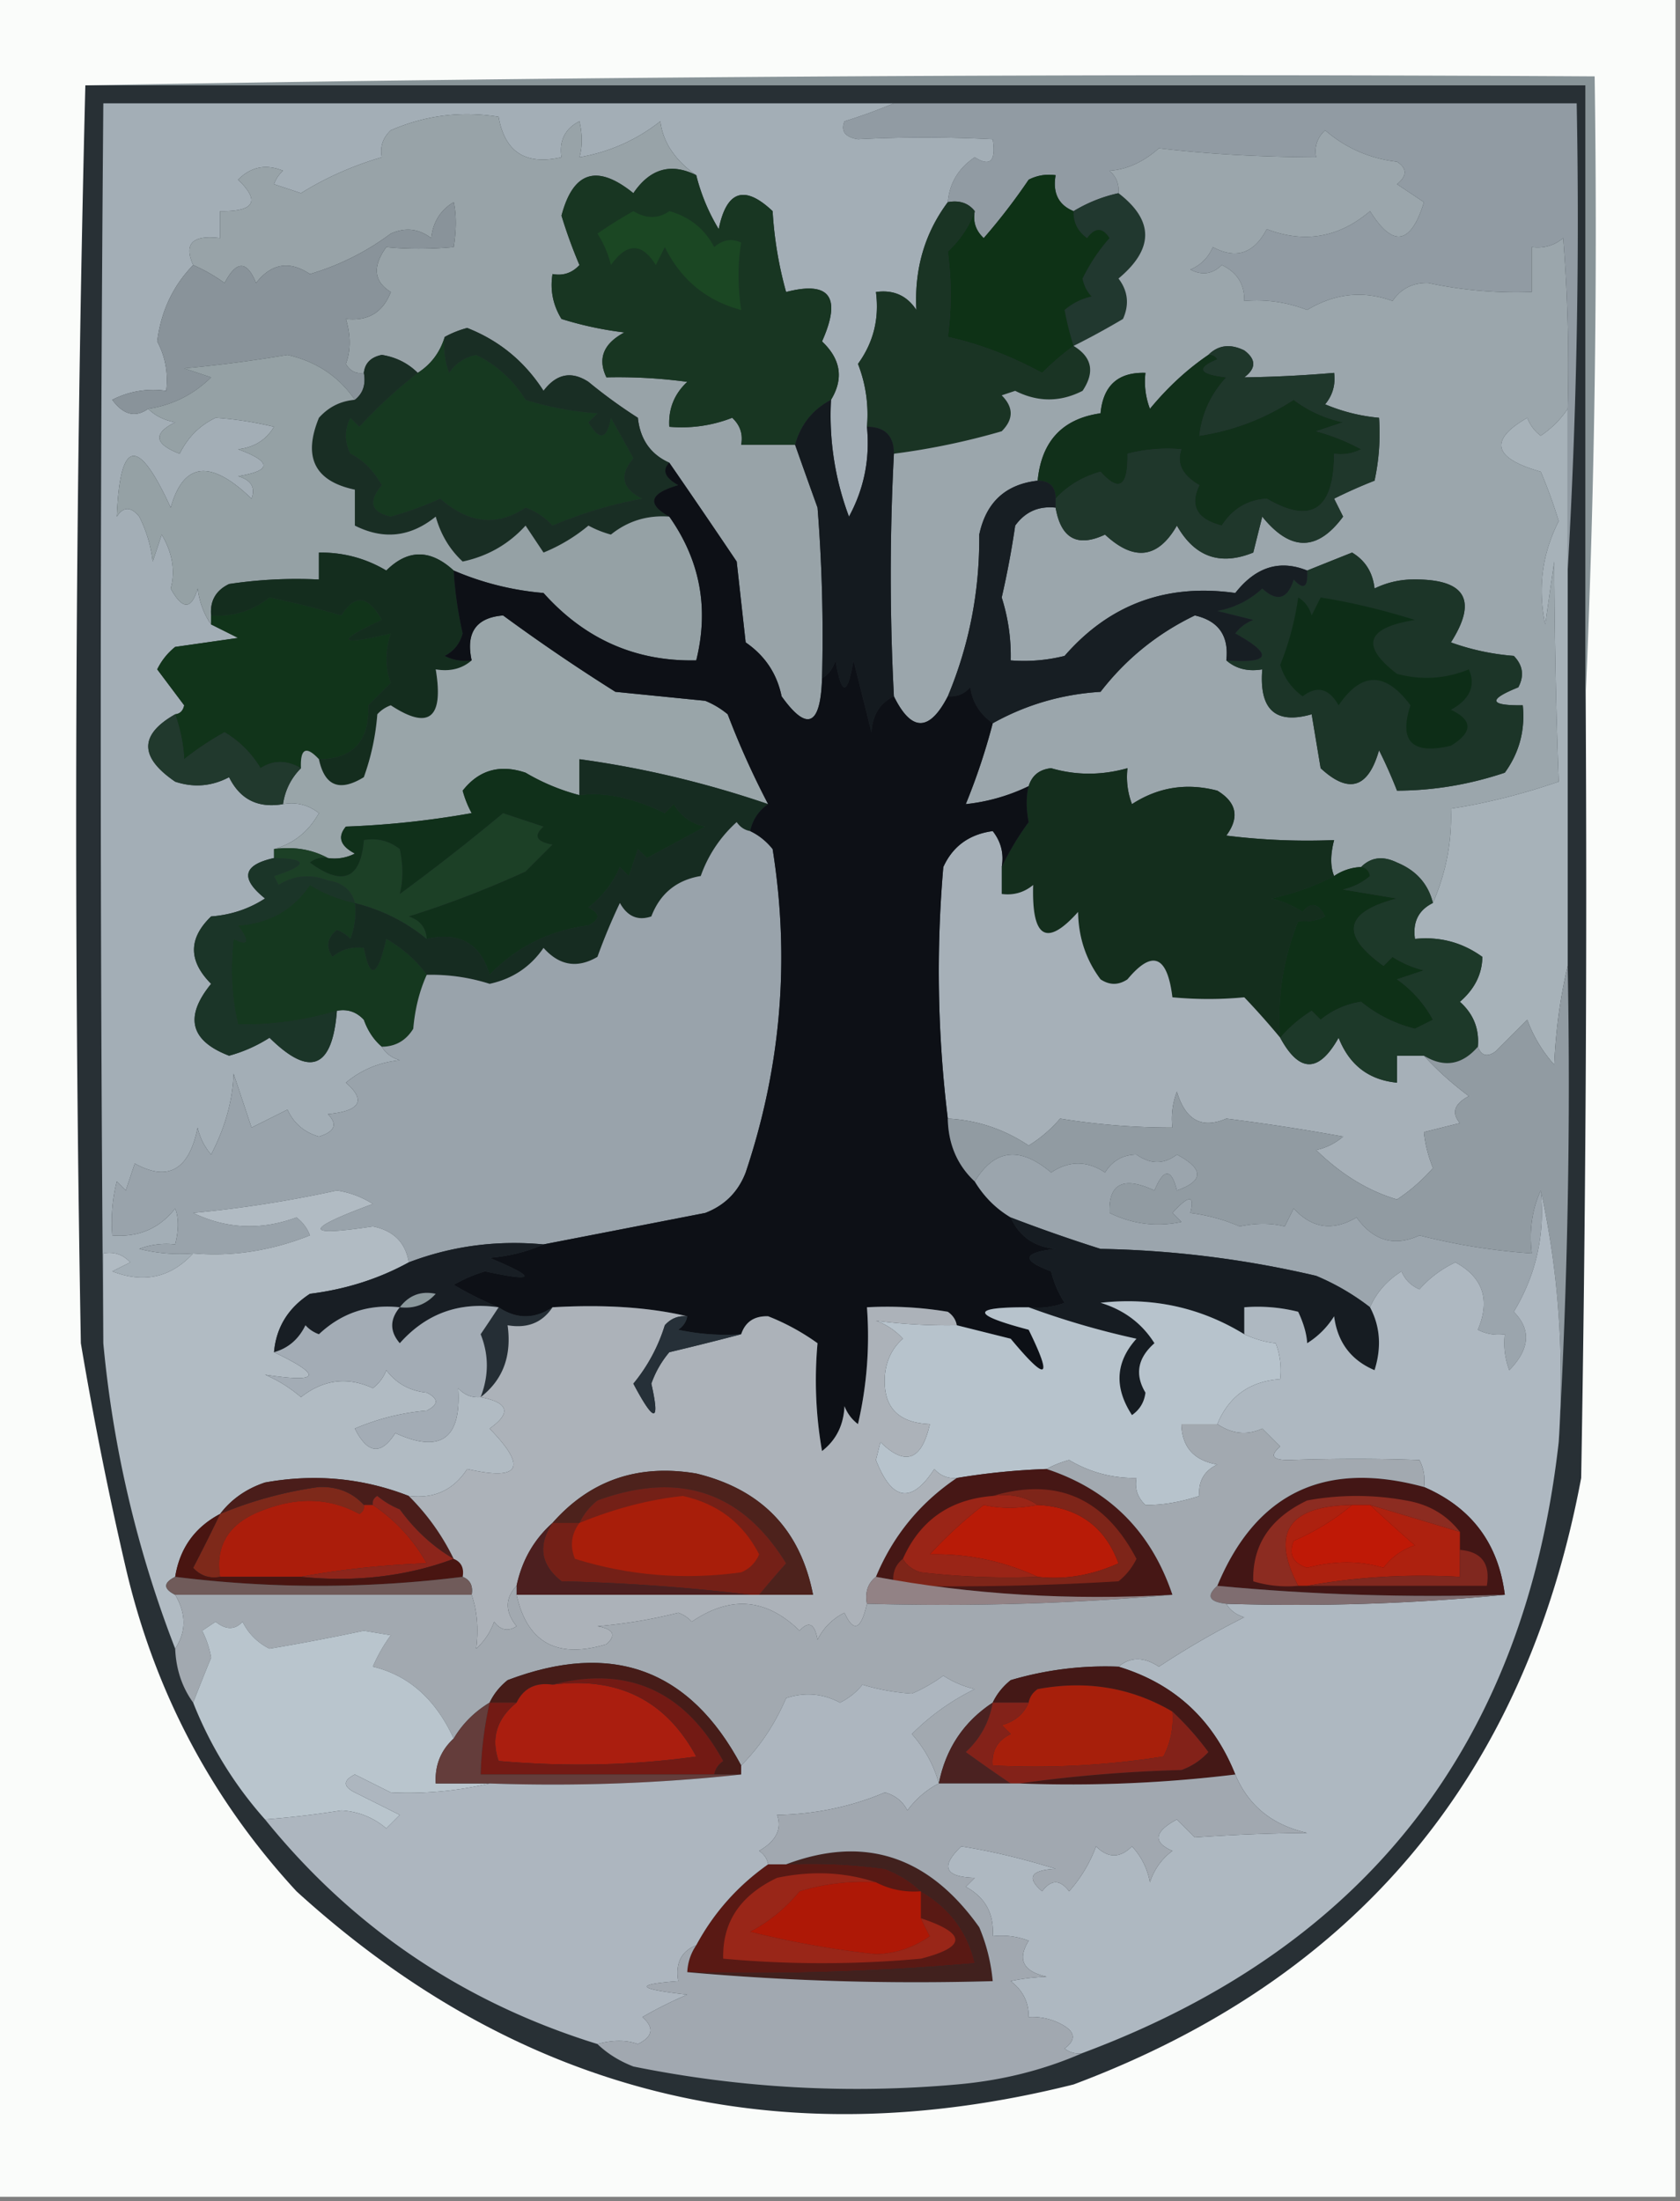 <svg xmlns="http://www.w3.org/2000/svg" width="187" height="245" style="shape-rendering:geometricPrecision;text-rendering:geometricPrecision;image-rendering:optimizeQuality;fill-rule:evenodd;clip-rule:evenodd"><rect width="100%" height="100%" fill="#808080" stroke="none"/><path style="opacity:1" fill="#fafcfa" d="M-.5-.5h187v245H-.5V-.5z"/><path style="opacity:1" fill="#283035" d="M9.5 9.5h167v68c.167 29.002 0 58.002-.5 87-6.23 33.217-25.064 55.717-56.5 67.5-32.876 8.23-61.709 1.063-86.5-21.5-9.465-10.259-15.798-22.259-19-36a414.497 414.497 0 0 1-5-25 3270.98 3270.98 0 0 1 .5-140z"/><path style="opacity:1" fill="#919ba3" d="M99.5 11.5h76a676.415 676.415 0 0 1-1 52v-18c.166-6.342 0-12.675-.5-19-1.011.837-2.178 1.17-3.5 1v5a46.572 46.572 0 0 1-11.5-1c-1.711-.06-3.044.606-4 2-3.244-1.192-6.41-.858-9.5 1a15.42 15.42 0 0 0-7-1c.039-1.859-.794-3.192-2.5-4-1.049 1.017-2.216 1.184-3.5.5 1.167-.5 2-1.333 2.5-2.5 2.585 1.385 4.585.718 6-2 4.203 1.613 8.036.947 11.5-2 2.545 4.08 4.545 3.747 6-1l-3-2c1.141-.925 1.141-1.759 0-2.5-3.039-.353-5.705-1.52-8-3.5-.886.825-1.219 1.825-1 3-6.404-.033-12.237-.367-17.5-1-1.741 1.542-3.574 2.375-5.5 2.5.752.67 1.086 1.504 1 2.5a16.331 16.331 0 0 0-5 2c-1.676-.683-2.343-2.017-2-4a4.932 4.932 0 0 0-3 .5 67.843 67.843 0 0 1-5 6.5c-.886-.825-1.219-1.825-1-3-.709-.904-1.709-1.237-3-1 .179-2.106 1.179-3.772 3-5 1.714 1.108 2.381.442 2-2-5.101-.26-10.101-.26-15 0-1.432-.233-1.932-.9-1.5-2a61.295 61.295 0 0 0 5.5-2z"/><path style="opacity:1" fill="#a3aeb6" d="M99.5 11.5a61.295 61.295 0 0 1-5.5 2c-.432 1.1.068 1.767 1.5 2 4.899-.26 9.899-.26 15 0 .381 2.442-.286 3.108-2 2-1.821 1.228-2.821 2.894-3 5-2.572 3.448-3.739 7.448-3.5 12-1.049-1.607-2.549-2.273-4.5-2 .39 2.966-.277 5.632-2 8a15.42 15.42 0 0 1 1 7c.35 3.564-.317 6.898-2 10a32.012 32.012 0 0 1-2-13c1.428-2.354 1.095-4.52-1-6.5 2.199-4.93.866-6.763-4-5.5a42.707 42.707 0 0 1-1.5-9c-3.132-2.956-5.132-2.29-6 2a21.572 21.572 0 0 1-2.5-6c-2.377-1.673-3.71-3.673-4-6-2.641 2.081-5.641 3.415-9 4 .335-1.164.335-2.497 0-4-1.611.82-2.278 2.154-2 4-3.983.922-6.316-.578-7-4.5-4.136-.671-8.136-.171-12 1.5-.886.825-1.219 1.825-1 3-3.249.952-6.249 2.285-9 4l-3-1a3.646 3.646 0 0 1 1-1.5c-1.903-.774-3.57-.44-5 1 2.494 2.393 1.827 3.56-2 3.5v3c-3.067-.38-4.067.62-3 3-2.248 2.316-3.582 5.15-4 8.5.906 1.7 1.24 3.533 1 5.5a9.864 9.864 0 0 0-6 1c1.228 1.676 2.56 2.01 4 1 .762.768 1.762 1.268 3 1.5-2.491 1.25-2.325 2.416.5 3.5.9-1.827 2.233-3.16 4-4 2.102.137 4.268.47 6.5 1-.88 1.47-2.214 2.304-4 2.5 3.772 1.39 3.772 2.39 0 3 1.456.423 1.956 1.256 1.5 2.5-4.568-4.408-7.568-4.074-9 1-3.65-7.995-5.65-7.661-6 1 .741-1.14 1.575-1.14 2.5 0a14.73 14.73 0 0 1 1.5 5l1-3c1.202 2.053 1.536 4.053 1 6 1.309 2.391 2.309 2.391 3 0 .21 1.558.71 2.891 1.5 4l3 1.5-7 1a7.253 7.253 0 0 0-2 2.5l3 4c-.124.607-.457.94-1 1-4 2.27-4 4.77 0 7.5 2.067.687 4.067.52 6-.5 1.222 2.478 3.222 3.478 6 3 1.478-.262 2.811.071 4 1-1.154 2.065-2.82 3.398-5 4v1c-3.46.76-3.793 2.26-1 4.5-1.785 1.163-3.785 1.83-6 2-2.544 2.447-2.544 4.947 0 7.5-3.001 3.673-2.334 6.34 2 8a16.244 16.244 0 0 0 4.5-2c4.496 4.443 6.996 3.443 7.5-3 1.175-.219 2.175.114 3 1 .442 1.239 1.11 2.239 2 3 .417.722 1.084 1.222 2 1.5-2.28.233-4.28 1.066-6 2.5 2.283 1.986 1.616 3.153-2 3.5 1.104 1.131.77 1.965-1 2.5-1.634-.468-2.8-1.468-3.5-3l-4 2-2-6c-.09 2.951-.923 5.951-2.5 9a6.807 6.807 0 0 1-1.5-3c-.949 4.718-3.282 6.052-7 4l-1 3-1-1a18.437 18.437 0 0 0-.5 6c2.908.238 5.241-.762 7-3 .406 1.057.406 2.391 0 4a8.43 8.43 0 0 0-4 .5c1.973.495 3.973.662 6 .5-2.488 2.699-5.488 3.365-9 2l2-1c-.825-.886-1.825-1.219-3-1v10c-.383-45.83-.383-91.83 0-138h88z"/><path style="opacity:1" fill="#21382f" d="M124.5 21.5c3.957 3.037 3.957 6.204 0 9.5 1.054 1.388 1.22 2.888.5 4.5a87.122 87.122 0 0 1-5.5 3 31.98 31.98 0 0 1-1-4 6.807 6.807 0 0 1 3-1.5 3.944 3.944 0 0 1-1-2 19.975 19.975 0 0 1 3-4.5c-.774-1.211-1.607-1.211-2.5 0-1.039-.744-1.539-1.744-1.5-3a16.331 16.331 0 0 1 5-2z"/><path style="opacity:1" fill="#98a3a8" d="M77.5 19.5c-2.81-1.401-5.143-.735-7 2-4.037-3.265-6.703-2.432-8 2.5a54.099 54.099 0 0 0 2 5.5c-.825.886-1.825 1.219-3 1-.285 1.788.048 3.455 1 5a38.821 38.821 0 0 0 7 1.5c-2.333 1.243-3 2.91-2 5a57.433 57.433 0 0 1 9 .5c-1.45 1.35-2.117 3.017-2 5a15.42 15.42 0 0 0 7-1c.886.825 1.219 1.825 1 3h6c.81 2.298 1.644 4.632 2.5 7 .5 6.325.666 12.658.5 19-.165 5.3-1.665 5.966-4.5 2-.518-2.523-1.852-4.523-4-6l-1-9a1068.993 1068.993 0 0 0-7.5-11c-2.076-.927-3.243-2.593-3.5-5a56.565 56.565 0 0 1-5.5-4c-1.898-1.234-3.565-.901-5 1-2.092-3.261-4.926-5.595-8.5-7-.902.243-1.735.577-2.5 1-.522 1.72-1.522 3.053-3 4-1.094-1.082-2.427-1.748-4-2-1.213.247-1.88.914-2 2-.876.13-1.543-.203-2-1 .552-1.503.552-3.17 0-5 2.458.273 4.125-.727 5-3-1.897-1.168-2.064-2.835-.5-5 2.288.238 4.788.238 7.5 0 .307-1.946.307-3.613 0-5-1.47.88-2.304 2.214-2.5 4-1.388-1.054-2.888-1.22-4.5-.5a28.525 28.525 0 0 1-9 4.5c-2.292-1.524-4.292-1.191-6 1-1.017-2.528-2.184-2.528-3.5 0a18.492 18.492 0 0 0-3.5-2c-1.067-2.38-.067-3.38 3-3v-3c3.827.06 4.494-1.107 2-3.5 1.43-1.44 3.097-1.774 5-1-.457.414-.79.914-1 1.5l3 1c2.751-1.715 5.751-3.048 9-4-.219-1.175.114-2.175 1-3 3.864-1.671 7.864-2.171 12-1.5.684 3.922 3.017 5.422 7 4.5-.278-1.846.389-3.18 2-4 .335 1.503.335 2.836 0 4 3.359-.585 6.359-1.919 9-4 .29 2.327 1.623 4.327 4 6z"/><path style="opacity:1" fill="#889498" d="M9.5 9.5a7056.614 7056.614 0 0 1 168-1 1190.26 1190.26 0 0 1-1 69v-68H9.5z"/><path style="opacity:1" fill="#183622" d="M77.5 19.5a21.572 21.572 0 0 0 2.5 6c.868-4.29 2.868-4.956 6-2a42.707 42.707 0 0 0 1.5 9c4.866-1.263 6.199.57 4 5.5 2.095 1.98 2.428 4.146 1 6.5-2.043 1.08-3.376 2.746-4 5h-6c.219-1.175-.114-2.175-1-3a15.42 15.42 0 0 1-7 1c-.117-1.983.55-3.65 2-5a57.433 57.433 0 0 0-9-.5c-1-2.09-.333-3.757 2-5a38.821 38.821 0 0 1-7-1.5c-.952-1.545-1.285-3.212-1-5 1.175.219 2.175-.114 3-1a54.099 54.099 0 0 1-2-5.5c1.297-4.932 3.963-5.765 8-2.5 1.857-2.735 4.19-3.401 7-2z"/><path style="opacity:1" fill="#1b4723" d="M70.5 23.5c1.44.863 2.774.863 4 0 2.254.624 3.92 1.957 5 4 .951-.826 1.951-.992 3-.5-.392 2.354-.392 4.854 0 7.5-3.864-1.023-6.697-3.357-8.5-7l-1 2c-1.55-2.503-3.216-2.503-5 0a11.362 11.362 0 0 0-1.5-3.5 51.209 51.209 0 0 1 4-2.5z"/><path style="opacity:1" fill="#89939a" d="M40.5 41.5c.237 1.291-.096 2.291-1 3-1.785-2.598-4.285-4.265-7.5-5A152.165 152.165 0 0 1 20.5 41l3 1c-1.969 1.926-4.302 3.092-7 3.5-1.44 1.01-2.772.676-4-1a9.864 9.864 0 0 1 6-1c.24-1.967-.094-3.8-1-5.5.418-3.35 1.752-6.184 4-8.5a18.492 18.492 0 0 1 3.5 2c1.316-2.528 2.483-2.528 3.5 0 1.708-2.191 3.708-2.524 6-1a28.525 28.525 0 0 0 9-4.5c1.612-.72 3.112-.554 4.5.5.196-1.786 1.03-3.12 2.5-4 .307 1.387.307 3.054 0 5-2.712.238-5.212.238-7.5 0-1.564 2.165-1.397 3.832.5 5-.875 2.273-2.542 3.273-5 3 .552 1.83.552 3.497 0 5 .457.797 1.124 1.13 2 1z"/><path style="opacity:1" fill="#0e3216" d="M119.5 23.5c-.039 1.256.461 2.256 1.5 3 .893-1.211 1.726-1.211 2.5 0a19.975 19.975 0 0 0-3 4.5 3.944 3.944 0 0 0 1 2 6.807 6.807 0 0 0-3 1.5 31.98 31.98 0 0 0 1 4 30.155 30.155 0 0 0-3.5 3c-3.592-1.932-7.092-3.265-10.5-4 .431-3.098.431-6.264 0-9.5 1.397-1.31 2.397-2.81 3-4.5-.219 1.175.114 2.175 1 3a67.843 67.843 0 0 0 5-6.5 4.932 4.932 0 0 1 3-.5c-.343 1.983.324 3.317 2 4z"/><path style="opacity:1" fill="#192e24" d="M74.5 51.5c-.832.828-.499 1.662 1 2.5-3.206.926-3.54 2.093-1 3.5-2.454-.18-4.62.487-6.5 2a11.477 11.477 0 0 1-2.5-1 18.941 18.941 0 0 1-5 3l-2-3c-1.89 2.078-4.224 3.41-7 4-1.435-1.324-2.435-2.99-3-5-2.808 2.274-5.808 2.607-9 1v-4c-4.47-.94-5.804-3.606-4-8 1.077-1.205 2.41-1.872 4-2 .904-.709 1.237-1.709 1-3 .12-1.086.787-1.753 2-2 1.573.252 2.906.918 4 2a54.554 54.554 0 0 0-6.5 6l-1-1c-.667 1.333-.667 2.667 0 4 1.356.636 2.522 1.803 3.5 3.5-1.545 1.838-1.211 3.005 1 3.5a37.955 37.955 0 0 0 5.5-2c3.178 2.785 6.344 3.118 9.5 1a7.291 7.291 0 0 1 3 2 47.13 47.13 0 0 1 10-3c-2.27-1.093-2.603-2.593-1-4.5a463.76 463.76 0 0 0-2.5-4.5c-.451 2.429-1.284 2.596-2.5.5l1-1a34.208 34.208 0 0 1-8-1.5c-1.37-2.205-3.204-3.872-5.5-5-1.261.26-2.261.926-3 2a8.434 8.434 0 0 1-.5-4 11.104 11.104 0 0 1 2.5-1c3.574 1.405 6.408 3.739 8.5 7 1.435-1.901 3.102-2.234 5-1a56.565 56.565 0 0 0 5.5 4c.257 2.407 1.424 4.073 3.5 5z"/><path style="opacity:1" fill="#1a3424" d="M105.5 22.5c1.291-.237 2.291.096 3 1-.603 1.69-1.603 3.19-3 4.5.431 3.236.431 6.402 0 9.5 3.408.735 6.908 2.068 10.5 4a30.155 30.155 0 0 1 3.5-3c2.061 1.251 2.394 2.918 1 5-2.484 1.273-4.984 1.273-7.5 0l-1.5.5c1.333 1.333 1.333 2.667 0 4a78.9 78.9 0 0 1-12 2.5c0-2-1-3-3-3a15.42 15.42 0 0 0-1-7c1.723-2.368 2.39-5.034 2-8 1.951-.273 3.451.393 4.5 2-.239-4.552.928-8.552 3.5-12z"/><path style="opacity:1" fill="#9ba6ac" d="M174.5 45.5c-.765 1.16-1.765 2.16-3 3a4.458 4.458 0 0 1-1.5-2c-4.308 2.493-3.808 4.493 1.5 6a54.075 54.075 0 0 1 2 5.5c-1.852 3.649-2.352 7.482-1.5 11.5l1-7c.034 8.455.2 16.621.5 24.5-4.149 1.418-8.149 2.418-12 3 .14 3.59-.527 7.09-2 10.5-.531-2.124-1.865-3.624-4-4.5-1.566-.765-2.899-.598-4 .5a5.728 5.728 0 0 0-3 1c-.426-1.028-.426-2.361 0-4a72.442 72.442 0 0 1-12-.5c1.491-2.022 1.158-3.688-1-5-3.416-.893-6.583-.393-9.5 1.5a8.43 8.43 0 0 1-.5-4c-2.883.81-5.717.81-8.5 0-1.301.139-2.134.805-2.5 2a21.16 21.16 0 0 1-7 2 71.136 71.136 0 0 0 3-9c3.702-2.066 7.702-3.233 12-3.5 2.837-3.667 6.337-6.5 10.5-8.5 2.637.6 3.804 2.267 3.5 5 1.068.934 2.401 1.268 4 1-.359 4.487 1.474 6.154 5.5 5l1 6c3.132 2.903 5.298 2.236 6.5-2a54.48 54.48 0 0 1 2 4.5c4.054-.009 8.054-.676 12-2 1.613-2.228 2.28-4.728 2-7.5-3.743.04-3.91-.626-.5-2 .684-1.284.517-2.45-.5-3.5a26.708 26.708 0 0 1-7-1.5c3.066-4.814 1.566-7.147-4.5-7a9.84 9.84 0 0 0-4 1c-.196-1.786-1.029-3.12-2.5-4-1.695.674-3.362 1.341-5 2-3.058-1.237-5.724-.404-8 2.5-7.666-1.077-14 1.256-19 7a18.437 18.437 0 0 1-6 .5 21.335 21.335 0 0 0-1-7 100.36 100.36 0 0 0 1.5-8c1.11-1.537 2.61-2.203 4.5-2 .595 3.446 2.428 4.446 5.5 3 3.223 3.002 5.89 2.669 8-1 1.984 3.494 4.817 4.494 8.5 3l1-4c3.136 3.886 6.136 3.886 9 0l-1-2a54.662 54.662 0 0 1 4.5-2c.497-2.31.663-4.643.5-7a20.093 20.093 0 0 1-6-1.5c.837-1.011 1.17-2.178 1-3.5-3.366.288-6.7.455-10 .5 1.333-1 1.333-2 0-3-1.566-.765-2.899-.598-4 .5-2.353 1.601-4.52 3.601-6.5 6a8.43 8.43 0 0 1-.5-4c-3.041-.094-4.707 1.406-5 4.5-4.24.605-6.573 3.105-7 7.5-3.575.406-5.742 2.406-6.5 6 .055 6.287-1.112 12.287-3.5 18-2.051 3.966-4.051 3.966-6 0a259.343 259.343 0 0 1 0-27 78.9 78.9 0 0 0 12-2.5c1.333-1.333 1.333-2.667 0-4l1.5-.5c2.516 1.273 5.016 1.273 7.5 0 1.394-2.082 1.061-3.749-1-5a87.122 87.122 0 0 0 5.5-3c.72-1.612.554-3.112-.5-4.5 3.957-3.296 3.957-6.463 0-9.5.086-.996-.248-1.83-1-2.5 1.926-.125 3.759-.958 5.5-2.5 5.263.633 11.096.967 17.5 1-.219-1.175.114-2.175 1-3 2.295 1.98 4.961 3.147 8 3.5 1.141.741 1.141 1.575 0 2.5l3 2c-1.455 4.747-3.455 5.08-6 1-3.464 2.947-7.297 3.613-11.5 2-1.415 2.718-3.415 3.385-6 2-.5 1.167-1.333 2-2.5 2.5 1.284.684 2.451.517 3.5-.5 1.706.808 2.539 2.141 2.5 4a15.42 15.42 0 0 1 7 1c3.09-1.858 6.256-2.192 9.5-1 .956-1.394 2.289-2.06 4-2a46.572 46.572 0 0 0 11.5 1v-5c1.322.17 2.489-.163 3.5-1 .5 6.325.666 12.658.5 19z"/><path style="opacity:1" fill="#11301a" d="M134.5 39.5c.438-.065.772.101 1 .5-2.378.974-2.044 1.641 1 2-1.719 1.87-2.719 4.037-3 6.5 3.75-.56 7.25-1.893 10.5-4a13.756 13.756 0 0 0 5.5 2.5l-3 1a22.956 22.956 0 0 1 5 2 4.932 4.932 0 0 1-3 .5c-.023 6.241-2.523 7.908-7.5 5-2.151.143-3.818 1.143-5 3-2.768-.708-3.601-2.208-2.5-4.5-1.894-1.101-2.561-2.434-2-4a17.642 17.642 0 0 0-6 .5c.074 3.661-.926 4.328-3 2-2.009.565-3.676 1.565-5 3 0-1.333-.667-2-2-2 .427-4.395 2.76-6.895 7-7.5.293-3.094 1.959-4.594 5-4.5a8.43 8.43 0 0 0 .5 4c1.98-2.399 4.147-4.399 6.5-6z"/><path style="opacity:1" fill="#95a1a5" d="M39.5 44.5c-1.59.128-2.923.795-4 2-1.804 4.394-.47 7.06 4 8v4c3.192 1.607 6.192 1.274 9-1 .565 2.01 1.565 3.676 3 5 2.776-.59 5.11-1.922 7-4l2 3a18.941 18.941 0 0 0 5-3c.793.431 1.627.764 2.5 1 1.88-1.513 4.046-2.18 6.5-2 3.431 4.867 4.431 10.2 3 16-6.732.144-12.399-2.356-17-7.5a32.122 32.122 0 0 1-10-2.5c-2.597-2.388-5.097-2.388-7.5 0-2.301-1.367-4.801-2.034-7.5-2v3a50.441 50.441 0 0 0-10 .5c-1.473.71-2.14 1.876-2 3.5v1c-.79-1.109-1.29-2.442-1.5-4-.691 2.391-1.691 2.391-3 0 .536-1.947.202-3.947-1-6l-1 3a14.73 14.73 0 0 0-1.5-5c-.925-1.14-1.759-1.14-2.5 0 .35-8.661 2.35-8.995 6-1 1.432-5.074 4.432-5.408 9-1 .456-1.244-.044-2.077-1.5-2.5 3.772-.61 3.772-1.61 0-3 1.786-.196 3.12-1.03 4-2.5a39.179 39.179 0 0 0-6.5-1c-1.767.84-3.1 2.173-4 4-2.825-1.084-2.991-2.25-.5-3.5-1.238-.232-2.238-.732-3-1.5 2.698-.408 5.031-1.574 7-3.5l-3-1c3.854-.354 7.688-.854 11.5-1.5 3.215.735 5.715 2.402 7.5 5z"/><path style="opacity:1" fill="#163920" d="M49.5 37.5a8.434 8.434 0 0 0 .5 4c.739-1.074 1.739-1.74 3-2 2.296 1.128 4.13 2.795 5.5 5a34.208 34.208 0 0 0 8 1.5l-1 1c1.216 2.096 2.049 1.929 2.5-.5.85 1.51 1.683 3.01 2.5 4.5-1.603 1.907-1.27 3.407 1 4.5a47.13 47.13 0 0 0-10 3 7.291 7.291 0 0 0-3-2c-3.156 2.118-6.322 1.785-9.5-1a37.955 37.955 0 0 1-5.5 2c-2.211-.495-2.545-1.662-1-3.5-.978-1.697-2.144-2.864-3.5-3.5-.667-1.333-.667-2.667 0-4l1 1a54.554 54.554 0 0 1 6.5-6c1.478-.947 2.478-2.28 3-4z"/><path style="opacity:1" fill="#1f372b" d="M134.5 39.5c1.101-1.098 2.434-1.265 4-.5 1.333 1 1.333 2 0 3 3.3-.045 6.634-.212 10-.5.17 1.322-.163 2.489-1 3.5a20.093 20.093 0 0 0 6 1.5 24.935 24.935 0 0 1-.5 7 54.662 54.662 0 0 0-4.5 2l1 2c-2.864 3.886-5.864 3.886-9 0l-1 4c-3.683 1.494-6.516.494-8.5-3-2.11 3.669-4.777 4.002-8 1-3.072 1.446-4.905.446-5.5-3v-1c1.324-1.435 2.991-2.435 5-3 2.074 2.328 3.074 1.661 3-2a17.642 17.642 0 0 1 6-.5c-.561 1.566.106 2.899 2 4-1.101 2.292-.268 3.792 2.5 4.5 1.182-1.857 2.849-2.857 5-3 4.977 2.908 7.477 1.241 7.5-5a4.932 4.932 0 0 0 3-.5 22.956 22.956 0 0 0-5-2l3-1a13.756 13.756 0 0 1-5.5-2.5c-3.25 2.107-6.75 3.44-10.5 4 .281-2.463 1.281-4.63 3-6.5-3.044-.359-3.378-1.026-1-2-.228-.399-.562-.565-1-.5z"/><path style="opacity:1" fill="#141a1f" d="M92.5 44.5a32.012 32.012 0 0 0 2 13c1.683-3.102 2.35-6.436 2-10 2 0 3 1 3 3a259.343 259.343 0 0 0 0 27c-1.545.73-2.378 2.063-2.5 4l-2-8c-.667 4-1.333 4-2 0-.278.916-.778 1.582-1.5 2 .166-6.342 0-12.675-.5-19a928.335 928.335 0 0 1-2.5-7c.624-2.254 1.957-3.92 4-5z"/><path style="opacity:1" fill="#1c3528" d="M136.5 73.5c4.921.365 5.255-.635 1-3a4.451 4.451 0 0 1 2-1.5l-4-1c1.921-.36 3.588-1.194 5-2.5 1.656 1.522 2.823 1.189 3.5-1 1.107 1.212 1.607.879 1.5-1 1.638-.659 3.305-1.326 5-2 1.471.88 2.304 2.214 2.5 4a9.84 9.84 0 0 1 4-1c6.066-.147 7.566 2.186 4.5 7 2.266.814 4.6 1.314 7 1.5 1.017 1.05 1.184 2.216.5 3.5-3.41 1.374-3.243 2.04.5 2 .28 2.772-.387 5.272-2 7.5-3.946 1.324-7.946 1.991-12 2a54.48 54.48 0 0 0-2-4.5c-1.202 4.236-3.368 4.903-6.5 2l-1-6c-4.026 1.154-5.859-.513-5.5-5-1.599.268-2.932-.066-4-1z"/><path style="opacity:1" fill="#142d1e" d="M50.5 63.5c.122 2.242.455 4.575 1 7-.318 1.147-.984 1.98-2 2.5.948.483 1.948.65 3 .5-1.068.934-2.401 1.268-4 1 .911 5.456-.755 6.789-5 4a3.646 3.646 0 0 0-1.5 1 26.706 26.706 0 0 1-1.5 7c-2.702 1.659-4.368.992-5-2 3.81-.034 5.642-2.034 5.5-6l2.5-2.5c-.638-1.707-.638-3.54 0-5.5-5.878 1.414-6.212.914-1-1.5-1.53-2.736-3.03-2.902-4.5-.5a98.384 98.384 0 0 0-8-2c-1.921 1.503-4.088 2.17-6.5 2-.14-1.624.527-2.79 2-3.5a50.441 50.441 0 0 1 10-.5v-3c2.699-.034 5.199.633 7.5 2 2.403-2.388 4.903-2.388 7.5 0z"/><path style="opacity:1" fill="#11341a" d="M35.5 84.5c-1.425-1.531-2.091-1.198-2 1-1.586-.913-3.086-.913-4.5 0-1-1.667-2.333-3-4-4a32.367 32.367 0 0 0-4.5 3c-.079-1.628-.412-3.295-1-5 .543-.06.876-.393 1-1l-3-4a7.253 7.253 0 0 1 2-2.5l7-1-3-1.5v-1c2.412.17 4.579-.497 6.5-2a98.384 98.384 0 0 1 8 2c1.47-2.402 2.97-2.236 4.5.5-5.212 2.414-4.878 2.914 1 1.5-.638 1.96-.638 3.793 0 5.5L41 78.5c.142 3.966-1.69 5.966-5.5 6z"/><path style="opacity:1" fill="#171e23" d="M115.5 53.5c1.333 0 2 .667 2 2v1c-1.89-.203-3.39.463-4.5 2a100.36 100.36 0 0 1-1.5 8 21.335 21.335 0 0 1 1 7 18.437 18.437 0 0 0 6-.5c5-5.744 11.334-8.077 19-7 2.276-2.904 4.942-3.737 8-2.5.107 1.879-.393 2.212-1.5 1-.677 2.189-1.844 2.522-3.5 1-1.412 1.306-3.079 2.14-5 2.5l4 1a4.451 4.451 0 0 0-2 1.5c4.255 2.365 3.921 3.365-1 3 .304-2.733-.863-4.4-3.5-5-4.163 2-7.663 4.833-10.5 8.5-4.298.267-8.298 1.434-12 3.5-1.435-1.01-2.269-2.343-2.5-4-.671.752-1.504 1.086-2.5 1 2.388-5.713 3.555-11.713 3.5-18 .758-3.594 2.925-5.594 6.5-6z"/><path style="opacity:1" fill="#0d2d17" d="M144.5 66.5c.722.418 1.222 1.084 1.5 2l1-2c3.289.515 6.789 1.348 10.5 2.5-5.431.865-6.097 2.865-2 6 2.73.728 5.397.562 8-.5.782 1.83.116 3.33-2 4.5 2.457 1.154 2.457 2.488 0 4-4.322 1.014-5.822-.486-4.5-4.5-2.784-3.755-5.451-3.755-8 0-1.079-1.894-2.413-2.227-4-1-1.236-.9-2.07-2.066-2.5-3.5a31.632 31.632 0 0 0 2-7.5z"/><path style="opacity:1" fill="#99a5a9" d="M85.5 89.5c-6.953-2.373-13.953-4.04-21-5v4a23.407 23.407 0 0 1-6-2.5c-2.863-.965-5.196-.298-7 2 .236.873.569 1.707 1 2.5a100.197 100.197 0 0 1-14 1.5c-.958 1.147-.625 2.147 1 3a4.932 4.932 0 0 1-3 .5c-1.765-.961-3.765-1.295-6-1 2.18-.602 3.846-1.935 5-4-1.189-.929-2.522-1.262-4-1 .233-1.562.9-2.895 2-4-.091-2.198.575-2.531 2-1 .632 2.992 2.298 3.659 5 2a26.706 26.706 0 0 0 1.5-7c.414-.457.914-.79 1.5-1 4.245 2.789 5.911 1.456 5-4 1.599.268 2.932-.066 4-1-.67-3.09.497-4.757 3.5-5A211.98 211.98 0 0 0 68.5 77l10 1c.916.374 1.75.874 2.5 1.5a92.636 92.636 0 0 0 4.5 10z"/><path style="opacity:1" fill="#21392d" d="M19.5 79.5c.588 1.705.921 3.372 1 5a32.367 32.367 0 0 1 4.5-3c1.667 1 3 2.333 4 4 1.414-.913 2.914-.913 4.5 0-1.1 1.105-1.767 2.438-2 4-2.778.478-4.778-.522-6-3-1.933 1.02-3.933 1.187-6 .5-4-2.73-4-5.23 0-7.5z"/><path style="opacity:1" fill="#162c21" d="M85.5 89.5c-1.051.722-1.718 1.722-2 3-.617-.11-1.117-.444-1.5-1a14.582 14.582 0 0 0-4 6c-2.693.453-4.527 1.953-5.5 4.5-1.496.507-2.663.007-3.5-1.5a66.557 66.557 0 0 0-2.5 6c-2.236 1.312-4.236.979-6-1-1.457 2.12-3.457 3.453-6 4a21.335 21.335 0 0 0-7-1c-1.141-1.588-2.641-2.921-4.5-4-.987 4.267-1.82 4.6-2.5 1-1.322-.17-2.489.163-3.5 1-.75-1.135-.583-2.135.5-3a3.647 3.647 0 0 1 1.5 1 8.435 8.435 0 0 0 .5-4c3.012.755 5.678 2.088 8 4 3.658-.82 5.991.513 7 4 2.989-3.107 6.655-4.94 11-5.5 1.333-.667 1.333-1.333 0-2a11.529 11.529 0 0 0 3.5-4.5l1 1 1-3 1 1c2.185-1.17 4.351-2.336 6.5-3.5-1.56-.318-2.728-1.15-3.5-2.5l-1 1c-3.523-1.711-6.69-2.378-9.5-2v-4c7.047.96 14.047 2.627 21 5z"/><path style="opacity:1" fill="#142e1d" d="M148.5 97.5c-2.08 1.096-4.413 1.929-7 2.5 1.266.309 2.433.809 3.5 1.5.914-1.154 1.747-.987 2.5.5a4.934 4.934 0 0 1-3 .5c-1.704 4.314-2.37 8.648-2 13a85.905 85.905 0 0 0-4-4.5c-2.633.253-5.3.253-8 0-.566-4.66-2.233-5.327-5-2-1 .667-2 .667-3 0-1.621-2.166-2.455-4.666-2.5-7.5-3.509 3.927-5.175 2.927-5-3-1.011.837-2.178 1.17-3.5 1v-3a31.638 31.638 0 0 1 3-5c-.293-1.523-.293-2.857 0-4 .366-1.195 1.199-1.861 2.5-2 2.783.81 5.617.81 8.5 0a8.43 8.43 0 0 0 .5 4c2.917-1.893 6.084-2.393 9.5-1.5 2.158 1.312 2.491 2.978 1 5 3.986.499 7.986.665 12 .5-.426 1.639-.426 2.972 0 4z"/><path style="opacity:1" fill="#1c4026" d="M47.5 104.5c-2.322-1.912-4.988-3.245-8-4-.38-1.431-1.38-2.264-3-2.5-1.94-.743-3.774-.576-5.5.5l-.5-1c3.81-1.238 3.81-1.904 0-2v-1c2.235-.295 4.235.039 6 1a2.428 2.428 0 0 0-2 .5c3.646 2.673 5.646 1.84 6-2.5 1.478-.262 2.811.071 4 1 .388 1.808.388 3.475 0 5a240.38 240.38 0 0 0 11.5-9l4.5 1.5c-1.134 1.016-.8 1.683 1 2l-3 3a110.827 110.827 0 0 1-13 5c1.256.417 1.923 1.25 2 2.5z"/><path style="opacity:1" fill="#10301a" d="M64.5 88.5c2.81-.378 5.977.289 9.5 2l1-1c.772 1.35 1.94 2.182 3.5 2.5-2.149 1.164-4.315 2.33-6.5 3.5l-1-1-1 3-1-1a11.529 11.529 0 0 1-3.5 4.5c1.333.667 1.333 1.333 0 2-4.345.56-8.011 2.393-11 5.5-1.009-3.487-3.342-4.82-7-4-.077-1.25-.744-2.083-2-2.5a110.827 110.827 0 0 0 13-5l3-3c-1.8-.317-2.134-.984-1-2L56 90.5a240.38 240.38 0 0 1-11.5 9c.388-1.525.388-3.192 0-5-1.189-.929-2.522-1.262-4-1-.354 4.34-2.354 5.173-6 2.5a2.428 2.428 0 0 1 2-.5 4.932 4.932 0 0 0 3-.5c-1.625-.853-1.958-1.853-1-3 4.702-.172 9.368-.672 14-1.5a11.477 11.477 0 0 1-1-2.5c1.804-2.298 4.137-2.965 7-2a23.407 23.407 0 0 0 6 2.5z"/><path style="opacity:1" fill="#0e3017" d="M151.5 96.5c.543.06.876.393 1 1a6.807 6.807 0 0 1-3 1.5l6 1c-5.851 1.52-6.351 4.02-1.5 7.5l1-1a11.333 11.333 0 0 0 3.5 1.5l-3 1a13.015 13.015 0 0 1 4 4.5l-2 1a15.268 15.268 0 0 1-6-3 9.201 9.201 0 0 0-4.5 2l-1-1c-1.359.865-2.526 1.865-3.5 3-.37-4.352.296-8.686 2-13a4.934 4.934 0 0 0 3-.5c-.753-1.487-1.586-1.654-2.5-.5a11.333 11.333 0 0 0-3.5-1.5c2.587-.571 4.92-1.404 7-2.5a5.728 5.728 0 0 1 3-1z"/><path style="opacity:1" fill="#a7b2b9" d="M174.5 45.5v62c-.823 3.477-1.323 7.144-1.5 11a15.454 15.454 0 0 1-3-5l-3.5 3.5c-.937.692-1.603.525-2-.5.172-1.992-.495-3.658-2-5 1.639-1.416 2.473-3.083 2.5-5-2.228-1.613-4.728-2.28-7.5-2-.271-1.88.396-3.213 2-4 1.473-3.41 2.14-6.91 2-10.5 3.851-.582 7.851-1.582 12-3-.3-7.879-.466-16.045-.5-24.5l-1 7c-.852-4.018-.352-7.851 1.5-11.5a54.075 54.075 0 0 0-2-5.5c-5.308-1.507-5.808-3.507-1.5-6a4.458 4.458 0 0 0 1.5 2c1.235-.84 2.235-1.84 3-3z"/><path style="opacity:1" fill="#1b3528" d="M30.5 95.5c3.81.096 3.81.762 0 2l.5 1c1.726-1.076 3.56-1.243 5.5-.5 1.62.236 2.62 1.069 3 2.5a16.068 16.068 0 0 1-5-2c-1.895 2.783-4.561 4.283-8 4.5 1.333 1.84 1.166 2.34-.5 1.5-.37 3.449-.203 6.616.5 9.5a34.834 34.834 0 0 0 11-1.5c-.504 6.443-3.004 7.443-7.5 3a16.244 16.244 0 0 1-4.5 2c-4.334-1.66-5.001-4.327-2-8-2.544-2.553-2.544-5.053 0-7.5 2.215-.17 4.215-.837 6-2-2.793-2.24-2.46-3.74 1-4.5z"/><path style="opacity:1" fill="#15381f" d="M39.5 100.5a8.435 8.435 0 0 1-.5 4 3.647 3.647 0 0 0-1.5-1c-1.083.865-1.25 1.865-.5 3 1.011-.837 2.178-1.17 3.5-1 .68 3.6 1.513 3.267 2.5-1 1.859 1.079 3.359 2.412 4.5 4-.81 1.792-1.31 3.792-1.5 6-.816 1.323-1.983 1.989-3.5 2-.89-.761-1.558-1.761-2-3-.825-.886-1.825-1.219-3-1a34.834 34.834 0 0 1-11 1.5c-.703-2.884-.87-6.051-.5-9.5 1.666.84 1.833.34.5-1.5 3.439-.217 6.105-1.717 8-4.5a16.068 16.068 0 0 0 5 2z"/><path style="opacity:1" fill="#a6b0b8" d="M111.5 96.5v3c1.322.17 2.489-.163 3.5-1-.175 5.927 1.491 6.927 5 3 .045 2.834.879 5.334 2.5 7.5 1 .667 2 .667 3 0 2.767-3.327 4.434-2.66 5 2 2.7.253 5.367.253 8 0a85.905 85.905 0 0 1 4 4.5c2.133 3.928 4.3 3.928 6.5 0 1.191 3.034 3.358 4.701 6.5 5v-3h3c1.436 1.583 3.102 3.083 5 4.5-1.625.853-1.958 1.853-1 3l-4 1c.116 1.268.449 2.602 1 4a19.887 19.887 0 0 1-4 3.5c-3.205-.943-6.205-2.776-9-5.5a6.802 6.802 0 0 0 3-1.5 239.845 239.845 0 0 0-13-2c-2.724 1.178-4.557.178-5.5-3a8.43 8.43 0 0 0-.5 4 77.523 77.523 0 0 1-12.5-1 14.972 14.972 0 0 1-3.5 3c-2.743-1.832-5.743-2.832-9-3a134.736 134.736 0 0 1-.5-28c1.052-2.311 2.885-3.644 5.5-4 .929 1.189 1.262 2.522 1 4z"/><path style="opacity:1" fill="#1d3929" d="M151.5 96.5c1.101-1.098 2.434-1.265 4-.5 2.135.876 3.469 2.376 4 4.5-1.604.787-2.271 2.12-2 4 2.772-.28 5.272.387 7.5 2-.027 1.917-.861 3.584-2.5 5 1.505 1.342 2.172 3.008 2 5-1.749 2.031-3.749 2.365-6 1h-3v3c-3.142-.299-5.309-1.966-6.5-5-2.2 3.928-4.367 3.928-6.5 0 .974-1.135 2.141-2.135 3.5-3l1 1a9.201 9.201 0 0 1 4.5-2 15.268 15.268 0 0 0 6 3l2-1a13.015 13.015 0 0 0-4-4.5l3-1a11.333 11.333 0 0 1-3.5-1.5l-1 1c-4.851-3.48-4.351-5.98 1.5-7.5l-6-1a6.807 6.807 0 0 0 3-1.5c-.124-.607-.457-.94-1-1z"/><path style="opacity:1" fill="#99a3ab" d="M83.5 92.5c.958.453 1.792 1.12 2.5 2 1.949 12.229.949 24.229-3 36-.833 2.167-2.333 3.667-4.5 4.5-6.043 1.18-12.043 2.346-18 3.5-5.23-.485-10.23.182-15 2-.358-2.201-1.692-3.535-4-4-7.724 1.178-7.724.344 0-2.5a10.256 10.256 0 0 0-4-1.5 133.1 133.1 0 0 1-16 2.5c3.729 1.788 7.562 1.954 11.5.5a4.451 4.451 0 0 1 1.5 2c-4.33 1.717-8.663 2.384-13 2a18.452 18.452 0 0 1-6-.5 8.43 8.43 0 0 1 4-.5c.406-1.609.406-2.943 0-4-1.759 2.238-4.092 3.238-7 3a18.437 18.437 0 0 1 .5-6l1 1 1-3c3.718 2.052 6.051.718 7-4a6.807 6.807 0 0 0 1.5 3c1.577-3.049 2.41-6.049 2.5-9l2 6 4-2c.7 1.532 1.866 2.532 3.5 3 1.77-.535 2.104-1.369 1-2.5 3.616-.347 4.283-1.514 2-3.5 1.72-1.434 3.72-2.267 6-2.5-.916-.278-1.583-.778-2-1.5 1.517-.011 2.684-.677 3.5-2 .19-2.208.69-4.208 1.5-6a21.335 21.335 0 0 1 7 1c2.543-.547 4.543-1.88 6-4 1.764 1.979 3.764 2.312 6 1a66.557 66.557 0 0 1 2.5-6c.837 1.507 2.004 2.007 3.5 1.5.973-2.547 2.807-4.047 5.5-4.5a14.582 14.582 0 0 1 4-6c.383.556.883.89 1.5 1z"/><path style="opacity:1" fill="#0d1016" d="M74.5 51.5c2.466 3.567 4.966 7.234 7.5 11l1 9c2.148 1.477 3.482 3.477 4 6 2.835 3.966 4.335 3.3 4.5-2 .722-.418 1.222-1.084 1.5-2 .667 4 1.333 4 2 0l2 8c.122-1.937.955-3.27 2.5-4 1.949 3.966 3.949 3.966 6 0 .996.086 1.829-.248 2.5-1 .231 1.657 1.065 2.99 2.5 4a71.136 71.136 0 0 1-3 9 21.16 21.16 0 0 0 7-2c-.293 1.143-.293 2.477 0 4a31.638 31.638 0 0 0-3 5c.262-1.478-.071-2.811-1-4-2.615.356-4.448 1.689-5.5 4a134.736 134.736 0 0 0 .5 28c.052 2.846 1.052 5.18 3 7 1.027 1.694 2.361 3.027 4 4 .953 2.11 2.619 3.277 5 3.5-3.69.424-3.857 1.258-.5 2.5a11.333 11.333 0 0 0 1.5 3.5 8.43 8.43 0 0 1-4 .5c-6.46-.035-6.46.798 0 2.5 2.718 5.539 2.051 5.873-2 1l-6-1.5c-.111-.617-.444-1.117-1-1.5a40.913 40.913 0 0 0-9-.5 43.123 43.123 0 0 1-1 13 4.451 4.451 0 0 1-1.5-2c-.098 2.119-.93 3.786-2.5 5a45.54 45.54 0 0 1-.5-12 25.244 25.244 0 0 0-5.5-3c-1.538-.047-2.538.62-3 2a24.935 24.935 0 0 1-7-.5c.556-.383.89-.883 1-1.5-4.232-1-9.232-1.334-15-1-2 1.333-4 1.333-6 0a39.405 39.405 0 0 1-5-2.5 16.199 16.199 0 0 1 3.5-1.5c5.661 1.225 5.828.725.5-1.5 2.208-.191 4.208-.691 6-1.5 5.957-1.154 11.957-2.32 18-3.5 2.167-.833 3.667-2.333 4.5-4.5 3.949-11.771 4.949-23.771 3-36-.708-.88-1.542-1.547-2.5-2 .282-1.278.949-2.278 2-3a92.636 92.636 0 0 1-4.5-10 9.468 9.468 0 0 0-2.5-1.5l-10-1A211.98 211.98 0 0 1 56 68.5c-3.003.243-4.17 1.91-3.5 5a4.932 4.932 0 0 1-3-.5c1.016-.52 1.682-1.353 2-2.5-.545-2.425-.878-4.758-1-7a32.122 32.122 0 0 0 10 2.5c4.601 5.144 10.268 7.644 17 7.5 1.431-5.8.431-11.133-3-16-2.54-1.407-2.206-2.574 1-3.5-1.499-.838-1.832-1.672-1-2.5z"/><path style="opacity:1" fill="#919ba2" d="M174.5 107.5a702.728 702.728 0 0 1-1 53c.639-9.727-.028-19.06-2-28-.968 2.107-1.302 4.441-1 7a69.758 69.758 0 0 1-12.5-2c-2.784 1.284-5.117.618-7-2-2.642 1.559-4.975 1.225-7-1l-1 2c-1.525-.388-3.192-.388-5 0a20.431 20.431 0 0 0-5.5-1.5c.516-2.033-.15-2.033-2 0l1 1c-2.757.584-5.423.25-8-1-.12-3.281 1.547-4.114 5-2.5 1.041-2.491 1.874-2.491 2.5 0 3.013-1.065 3.013-2.398 0-4-1.44 1.107-2.94 1.107-4.5 0-1.529.029-2.696.696-3.5 2-2-1.333-4-1.333-6 0-3.472-2.949-6.306-2.615-8.5 1-1.948-1.82-2.948-4.154-3-7 3.257.168 6.257 1.168 9 3a14.972 14.972 0 0 0 3.5-3 77.523 77.523 0 0 0 12.5 1 8.43 8.43 0 0 1 .5-4c.943 3.178 2.776 4.178 5.5 3 4.347.547 8.681 1.214 13 2a6.802 6.802 0 0 1-3 1.5c2.795 2.724 5.795 4.557 9 5.5a19.887 19.887 0 0 0 4-3.5c-.551-1.398-.884-2.732-1-4l4-1c-.958-1.147-.625-2.147 1-3-1.898-1.417-3.564-2.917-5-4.5 2.251 1.365 4.251 1.031 6-1 .397 1.025 1.063 1.192 2 .5l3.5-3.5a15.454 15.454 0 0 0 3 5c.177-3.856.677-7.523 1.5-11z"/><path style="opacity:1" fill="#9ba5ad" d="M171.5 132.5c.499 4.864-.501 9.364-3 13.5 1.96 1.985 1.793 4.152-.5 6.5a8.43 8.43 0 0 1-.5-4 4.934 4.934 0 0 1-3-.5c1.405-3.332.571-5.832-2.5-7.5a12.21 12.21 0 0 0-4 3c-.945-.405-1.612-1.072-2-2-1.627 1.032-2.793 2.366-3.5 4a26.523 26.523 0 0 0-6-3.5 114.014 114.014 0 0 0-24-3 175.679 175.679 0 0 1-10-3.5c-1.639-.973-2.973-2.306-4-4 2.194-3.615 5.028-3.949 8.5-1 2-1.333 4-1.333 6 0 .804-1.304 1.971-1.971 3.5-2 1.56 1.107 3.06 1.107 4.5 0 3.013 1.602 3.013 2.935 0 4-.626-2.491-1.459-2.491-2.5 0-3.453-1.614-5.12-.781-5 2.5 2.577 1.25 5.243 1.584 8 1l-1-1c1.85-2.033 2.516-2.033 2 0 1.933.251 3.766.751 5.5 1.5 1.808-.388 3.475-.388 5 0l1-2c2.025 2.225 4.358 2.559 7 1 1.883 2.618 4.216 3.284 7 2a69.758 69.758 0 0 0 12.5 2c-.302-2.559.032-4.893 1-7z"/><path style="opacity:1" fill="#b1bbc3" d="M45.5 140.5c-3.342 1.835-7.009 3.002-11 3.5-2.423 1.571-3.756 3.737-4 6.5 5.468 2.616 5.134 3.449-1 2.5 1.466.635 2.8 1.469 4 2.5 2.512-1.967 5.179-2.3 8-1a4.451 4.451 0 0 0 1.5-2c1.097 1.467 2.597 2.301 4.5 2.5 1.333.667 1.333 1.333 0 2a25.78 25.78 0 0 0-8 2c1.417 2.826 2.917 2.993 4.5.5 5.037 2.307 7.37.64 7-5 .67.752 1.504 1.086 2.5 1 3.125.6 3.458 1.767 1 3.5 4.239 4.356 3.406 5.856-2.5 4.5-1.508 2.338-3.675 3.338-6.5 3-5.117-1.997-10.45-2.497-16-1.5-2.084.697-3.751 1.864-5 3.5-2.823 1.492-4.49 3.826-5 7-1.333.667-1.333 1.333 0 2 1.242 2.111 1.242 4.111 0 6a126.392 126.392 0 0 1-8-34v-10c1.175-.219 2.175.114 3 1l-2 1c3.512 1.365 6.512.699 9-2 4.337.384 8.67-.283 13-2a4.451 4.451 0 0 0-1.5-2c-3.938 1.454-7.771 1.288-11.5-.5a133.1 133.1 0 0 0 16-2.5c1.438.219 2.771.719 4 1.5-7.724 2.844-7.724 3.678 0 2.5 2.308.465 3.642 1.799 4 4z"/><path style="opacity:1" fill="#181e24" d="M60.5 138.5c-1.792.809-3.792 1.309-6 1.5 5.328 2.225 5.161 2.725-.5 1.5a16.199 16.199 0 0 0-3.5 1.5 39.405 39.405 0 0 0 5 2.5c-4.401-.63-8.068.703-11 4-1.126-1.308-1.126-2.642 0-4-3.472-.374-6.472.626-9 3a3.647 3.647 0 0 1-1.5-1c-.759 1.563-1.926 2.563-3.5 3 .244-2.763 1.577-4.929 4-6.5 3.991-.498 7.658-1.665 11-3.5 4.77-1.818 9.77-2.485 15-2z"/><path style="opacity:1" fill="#161c22" d="M112.5 135.5a175.679 175.679 0 0 0 10 3.5 114.014 114.014 0 0 1 24 3 26.523 26.523 0 0 1 6 3.5c1.129 2.128 1.296 4.461.5 7-2.624-1.111-4.124-3.111-4.5-6a9.425 9.425 0 0 1-3 3c-.054-1.03-.388-2.197-1-3.5a18.453 18.453 0 0 0-6-.5v3c-4.868-2.981-10.201-4.148-16-3.5 2.615.795 4.615 2.295 6 4.5-1.873 1.649-2.206 3.483-1 5.5-.13 1.059-.63 1.892-1.5 2.5-2.004-3.074-1.837-5.907.5-8.5a91.347 91.347 0 0 1-12-3.5 8.43 8.43 0 0 0 4-.5 11.333 11.333 0 0 1-1.5-3.5c-3.357-1.242-3.19-2.076.5-2.5-2.381-.223-4.047-1.39-5-3.5z"/><path style="opacity:1" fill="#8b989c" d="M44.5 145.5c1.027-1.348 2.36-1.848 4-1.5-1.063 1.188-2.397 1.688-4 1.5z"/><path style="opacity:1" fill="#252e35" d="M55.5 145.5c2 1.333 4 1.333 6 0-1.135 1.713-2.802 2.38-5 2 .477 3.417-.523 6.084-3 8 .92-2.381.92-4.714 0-7 .693-1.018 1.36-2.018 2-3z"/><path style="opacity:1" fill="#a3acb5" d="M44.5 145.5c-1.126 1.358-1.126 2.692 0 4 2.932-3.297 6.599-4.63 11-4-.64.982-1.307 1.982-2 3 .92 2.286.92 4.619 0 7-.996.086-1.83-.248-2.5-1 .37 5.64-1.963 7.307-7 5-1.583 2.493-3.083 2.326-4.5-.5a25.78 25.78 0 0 1 8-2c1.333-.667 1.333-1.333 0-2-1.903-.199-3.403-1.033-4.5-2.5a4.451 4.451 0 0 1-1.5 2c-2.821-1.3-5.488-.967-8 1a15.645 15.645 0 0 0-4-2.5c6.134.949 6.468.116 1-2.5 1.574-.437 2.741-1.437 3.5-3 .414.457.914.791 1.5 1 2.528-2.374 5.528-3.374 9-3z"/><path style="opacity:1" fill="#b7c3cc" d="M138.5 148.5c1.188.548 2.355.881 3.5 1a8.43 8.43 0 0 1 .5 4c-3.372.23-5.705 1.897-7 5h-4c.061 2.55 1.394 4.05 4 4.5-1.473.71-2.14 1.876-2 3.5-2.178.704-4.178 1.037-6 1-.886-.825-1.219-1.825-1-3-2.681.038-5.181-.629-7.5-2-.902.243-1.735.577-2.5 1-3.36.116-6.693.449-10 1-.996.086-1.829-.248-2.5-1-2.546 3.908-4.713 3.574-6.5-1l.5-2c2.76 2.72 4.594 2.054 5.5-2-3.61-.134-5.276-1.967-5-5.5.175-1.658.842-2.991 2-4a7.292 7.292 0 0 0-3-2c3.048.388 6.048.554 9 .5l6 1.5c4.051 4.873 4.718 4.539 2-1-6.46-1.702-6.46-2.535 0-2.5a91.347 91.347 0 0 0 12 3.5c-2.337 2.593-2.504 5.426-.5 8.5.87-.608 1.37-1.441 1.5-2.5-1.206-2.017-.873-3.851 1-5.5-1.385-2.205-3.385-3.705-6-4.5 5.799-.648 11.132.519 16 3.5z"/><path style="opacity:1" fill="#aeb8c1" d="M171.5 132.5c1.972 8.94 2.639 18.273 2 28-3.769 33.555-21.436 56.222-53 68a2.428 2.428 0 0 1-2-.5c1.211-.893 1.211-1.726 0-2.5a6.846 6.846 0 0 0-4-1c.02-1.643-.647-2.976-2-4 1.082-.249 2.415-.415 4-.5-2.624-.576-3.291-1.91-2-4a8.43 8.43 0 0 0-4-.5c.171-2.493-.829-4.326-3-5.5l1-1c-3.349-.089-3.849-1.256-1.5-3.5 3.289.515 6.789 1.348 10.5 2.5-2.779.149-3.279.983-1.5 2.5 1-1.333 2-1.333 3 0a15.454 15.454 0 0 0 3-5c1.333 1.333 2.667 1.333 4 0 1.044 1.123 1.71 2.456 2 4a6.978 6.978 0 0 1 2.5-3.5c-2.209-.957-2.043-2.124.5-3.5l2 2c4.12-.291 8.287-.458 12.5-.5-3.878-.864-6.545-3.031-8-6.5-2.447-6.116-6.78-10.116-13-12 1.323-1.108 2.823-1.108 4.5 0a91.664 91.664 0 0 1 9.5-5.5c-.916-.278-1.582-.778-2-1.5 10.514.328 20.847-.006 31-1-.711-5.711-3.711-9.711-9-12a4.934 4.934 0 0 0-.5-3c-4.58-.173-9.414-.173-14.5 0-1.873.018-2.206-.482-1-1.5l-2-2c-1.68.771-3.347.605-5-.5 1.295-3.103 3.628-4.77 7-5a8.43 8.43 0 0 0-.5-4c-1.145-.119-2.312-.452-3.5-1v-3a18.453 18.453 0 0 1 6 .5c.612 1.303.946 2.47 1 3.5a9.425 9.425 0 0 0 3-3c.376 2.889 1.876 4.889 4.5 6 .796-2.539.629-4.872-.5-7 .707-1.634 1.873-2.968 3.5-4 .388.928 1.055 1.595 2 2a12.21 12.21 0 0 1 4-3c3.071 1.668 3.905 4.168 2.5 7.5a4.934 4.934 0 0 0 3 .5 8.43 8.43 0 0 0 .5 4c2.293-2.348 2.46-4.515.5-6.5 2.499-4.136 3.499-8.636 3-13.5z"/><path style="opacity:1" fill="#7e291a" d="M40.5 167.5c.065.438-.101.772-.5 1-3.215-1.756-6.715-1.923-10.5-.5-3.906 1.366-5.573 3.866-5 7.5-1.175.219-2.175-.114-3-1a200.586 200.586 0 0 0 3-6 44.711 44.711 0 0 1 11-3c2.057-.064 3.723.602 5 2z"/><path style="opacity:1" fill="#4a1d1a" d="M45.5 166.5a25.493 25.493 0 0 1 5 7c-2.297-1.335-4.297-3.168-6-5.5a9.457 9.457 0 0 1-2.5-1.5c-.399.228-.565.562-.5 1h-1c-1.277-1.398-2.943-2.064-5-2a44.711 44.711 0 0 0-11 3c1.249-1.636 2.916-2.803 5-3.5 5.55-.997 10.883-.497 16 1.5z"/><path style="opacity:1" fill="#461715" d="M116.5 163.5c6.971 2.305 11.638 6.971 14 14-11.384.644-22.384-.023-33-2 1.902-4.568 4.902-8.235 9-11a76.926 76.926 0 0 1 10-1z"/><path style="opacity:1" fill="#ab1d0b" d="M40.5 167.5h1a18.719 18.719 0 0 1 6 6.5c-4.851.174-9.518.674-14 1.5h-9c-.573-3.634 1.094-6.134 5-7.5 3.785-1.423 7.285-1.256 10.5.5.399-.228.565-.562.5-1z"/><path style="opacity:1" fill="#b81b07" d="M115.5 167.5c4.501.237 7.501 2.404 9 6.5-2.997 1.346-5.997 1.846-9 1.5-3.844-1.766-7.844-2.599-12-2.5a46.607 46.607 0 0 1 6-5.5c1.826.42 3.826.42 6 0z"/><path style="opacity:1" fill="#431615" d="M158.5 165.5c5.289 2.289 8.289 6.289 9 12-10.846.328-21.513-.006-32-1 4.297-10.337 11.964-14.004 23-11z"/><path style="opacity:1" fill="#8c2c21" d="M162.5 170.5a3910.62 3910.62 0 0 0-10-3h-2c-7.083.106-9.083 3.106-6 9a12.93 12.93 0 0 1-5-.5c-.115-4.039 1.885-7.039 6-9a30.485 30.485 0 0 1 11 0c2.525.424 4.525 1.59 6 3.5z"/><path style="opacity:1" fill="#8c251b" d="M50.5 173.5c-5.235 1.95-10.902 2.617-17 2 4.482-.826 9.149-1.326 14-1.5a18.719 18.719 0 0 0-6-6.5c-.065-.438.101-.772.5-1a9.457 9.457 0 0 0 2.5 1.5c1.703 2.332 3.703 4.165 6 5.5z"/><path style="opacity:1" fill="#9a2517" d="M110.5 166.5c1.915-.284 3.581.049 5 1-2.174.42-4.174.42-6 0a46.607 46.607 0 0 0-6 5.5c4.156-.099 8.156.734 12 2.5a84.902 84.902 0 0 1-13-.5c-.916-.278-1.582-.778-2-1.5 1.918-4.297 5.251-6.63 10-7z"/><path style="opacity:1" fill="#ad210f" d="M150.5 167.5c-1.895 1.598-4.062 2.932-6.5 4-.601 1.465-.101 2.465 1.5 3 3.052-.811 5.885-.811 8.5 0a6.978 6.978 0 0 1 3.5-2.5 208.311 208.311 0 0 1-5-4.5c3.323.992 6.656 1.992 10 3v5c-5.858-.322-11.525.011-17 1h-1c-3.083-5.894-1.083-8.894 6-9z"/><path style="opacity:1" fill="#bf1906" d="M150.5 167.5h2a208.311 208.311 0 0 0 5 4.5 6.978 6.978 0 0 0-3.5 2.5c-2.615-.811-5.448-.811-8.5 0-1.601-.535-2.101-1.535-1.5-3 2.438-1.068 4.605-2.402 6.5-4z"/><path style="opacity:1" fill="#491511" d="M24.5 168.5a200.586 200.586 0 0 1-3 6c.825.886 1.825 1.219 3 1h9c6.098.617 11.765-.05 17-2 .838.342 1.172 1.008 1 2a128.532 128.532 0 0 1-32 0c.51-3.174 2.177-5.508 5-7z"/><path style="opacity:1" fill="#acb2b9" d="M61.5 145.5c5.768-.334 10.768 0 15 1-.996-.086-1.83.248-2.5 1a18.969 18.969 0 0 1-3.5 6.5c2.327 4.398 2.993 4.398 2 0a11.077 11.077 0 0 1 2-3.5 346.069 346.069 0 0 0 8-2c.462-1.38 1.462-2.047 3-2 1.937.76 3.77 1.76 5.5 3a45.54 45.54 0 0 0 .5 12c1.57-1.214 2.402-2.881 2.5-5a4.451 4.451 0 0 0 1.5 2 43.123 43.123 0 0 0 1-13 40.913 40.913 0 0 1 9 .5c.556.383.889.883 1 1.5a62.194 62.194 0 0 1-9-.5 7.292 7.292 0 0 1 3 2c-1.158 1.009-1.825 2.342-2 4-.276 3.533 1.39 5.366 5 5.5-.906 4.054-2.74 4.72-5.5 2l-.5 2c1.787 4.574 3.954 4.908 6.5 1 .671.752 1.504 1.086 2.5 1-4.098 2.765-7.098 6.432-9 11-.904.709-1.237 1.709-1 3-.66 2.908-1.493 3.242-2.5 1a6.544 6.544 0 0 0-3 3c-.317-1.801-.984-2.134-2-1-3.693-3.613-7.693-3.946-12-1a3.647 3.647 0 0 0-1.5-1 55.582 55.582 0 0 1-9 1.5c1.8.317 2.134.984 1 2-5.487 1.663-8.82-.17-10-5.5h33c-1.405-7.24-5.738-11.74-13-13.5-6.477-1.087-11.81.746-16 5.5-2.072 1.85-3.405 4.183-4 7-1.3 1.384-1.3 2.884 0 4.5-.95.617-1.782.451-2.5-.5a7.292 7.292 0 0 1-2 3c.284-2.179.117-4.179-.5-6 .172-.992-.162-1.658-1-2 .172-.992-.162-1.658-1-2a25.493 25.493 0 0 0-5-7c2.825.338 4.992-.662 6.5-3 5.906 1.356 6.739-.144 2.5-4.5 2.458-1.733 2.125-2.9-1-3.5 2.477-1.916 3.477-4.583 3-8 2.198.38 3.865-.287 5-2z"/><path style="opacity:1" fill="#4d221c" d="M84.5 177.5a123.492 123.492 0 0 1 3-3.5c-4.914-7.99-11.914-10.324-21-7-.88.708-1.547 1.542-2 2.5h-3c4.19-4.754 9.523-6.587 16-5.5 7.262 1.76 11.595 6.26 13 13.5h-6z"/><path style="opacity:1" fill="#263038" d="M76.5 146.5c-.11.617-.444 1.117-1 1.5 2.31.497 4.643.663 7 .5a346.069 346.069 0 0 1-8 2 11.077 11.077 0 0 0-2 3.5c.993 4.398.327 4.398-2 0a18.969 18.969 0 0 0 3.5-6.5c.67-.752 1.504-1.086 2.5-1z"/><path style="opacity:1" fill="#742017" d="M84.5 177.5h-1a216.81 216.81 0 0 0-21-1.5c-2.334-1.842-2.668-4.009-1-6.5h3c.453-.958 1.12-1.792 2-2.5 9.086-3.324 16.086-.99 21 7a123.492 123.492 0 0 0-3 3.5z"/><path style="opacity:1" fill="#a81e0a" d="M64.5 169.5c3.931-1.606 7.765-2.606 11.5-3 3.884.852 6.718 3.019 8.5 6.5-.405.945-1.072 1.612-2 2-6.32.873-12.486.373-18.5-1.5-.58-1.428-.412-2.762.5-4z"/><path style="opacity:1" fill="#7e2519" d="M110.5 166.5c7.11-2.119 12.443.214 16 7a7.248 7.248 0 0 1-2 2.5c-8.327.5-16.66.666-25 .5-.237-1.291.096-2.291 1-3 .418.722 1.084 1.222 2 1.5 4.321.499 8.654.666 13 .5 3.003.346 6.003-.154 9-1.5-1.499-4.096-4.499-6.263-9-6.5-1.419-.951-3.085-1.284-5-1z"/><path style="opacity:1" fill="#80281f" d="M162.5 172.5c2.412.194 3.412 1.527 3 4h-20c5.475-.989 11.142-1.322 17-1v-3z"/><path style="opacity:1" fill="#705b5a" d="M19.5 175.5a128.532 128.532 0 0 0 32 0c.838.342 1.172 1.008 1 2h-33c-1.333-.667-1.333-1.333 0-2z"/><path style="opacity:1" fill="#4c1f1f" d="M61.5 169.5c-1.668 2.491-1.334 4.658 1 6.5a216.81 216.81 0 0 1 21 1.5h-26v-1c.595-2.817 1.928-5.15 4-7z"/><path style="opacity:1" fill="#928285" d="M97.5 175.5c10.616 1.977 21.616 2.644 33 2-11.154.995-22.488 1.328-34 1-.237-1.291.096-2.291 1-3z"/><path style="opacity:1" fill="#7f6d70" d="M135.5 176.5c10.487.994 21.154 1.328 32 1-10.153.994-20.486 1.328-31 1-1.924-.211-2.257-.877-1-2z"/><path style="opacity:1" fill="#a2a9b0" d="M135.5 158.5c1.653 1.105 3.32 1.271 5 .5l2 2c-1.206 1.018-.873 1.518 1 1.5 5.086-.173 9.92-.173 14.5 0 .483.948.649 1.948.5 3-11.036-3.004-18.703.663-23 11-1.257 1.123-.924 1.789 1 2 .418.722 1.084 1.222 2 1.5a91.664 91.664 0 0 0-9.5 5.5c-1.677-1.108-3.177-1.108-4.5 0a37.118 37.118 0 0 0-12 1.5c-.881.708-1.547 1.542-2 2.5-3.237 2.13-5.237 5.13-6 9-.547-2.018-1.547-3.851-3-5.5a25.82 25.82 0 0 1 7-5 11.333 11.333 0 0 1-3.5-1.5 18.08 18.08 0 0 1-3.5 2 24.223 24.223 0 0 1-5.5-1 7.253 7.253 0 0 1-2.5 2c-1.933-1.02-3.933-1.187-6-.5-1.244 2.901-2.91 5.401-5 7.5-5.722-10.745-14.39-13.911-26-9.5-.88.708-1.547 1.542-2 2.5-1.694 1.027-3.028 2.361-4 4-2.017-4.386-5.017-7.052-9-8a18.085 18.085 0 0 1 2-3.5l-3-.5a256.22 256.22 0 0 1-10.5 2 6.544 6.544 0 0 1-3-3c-.85.924-1.85.924-3 0l-1.5 1c.487.946.82 1.946 1 3a325.352 325.352 0 0 0-2 5c-1.238-1.714-1.905-3.714-2-6 1.242-1.889 1.242-3.889 0-6h33c.617 1.821.784 3.821.5 6a7.292 7.292 0 0 0 2-3c.718.951 1.55 1.117 2.5.5-1.3-1.616-1.3-3.116 0-4.5v1c1.18 5.33 4.513 7.163 10 5.5 1.134-1.016.8-1.683-1-2a55.582 55.582 0 0 0 9-1.5 3.647 3.647 0 0 1 1.5 1c4.307-2.946 8.307-2.613 12 1 1.016-1.134 1.683-.801 2 1a6.544 6.544 0 0 1 3-3c1.007 2.242 1.84 1.908 2.5-1 11.512.328 22.846-.005 34-1-2.362-7.029-7.029-11.695-14-14a11.123 11.123 0 0 1 2.5-1c2.319 1.371 4.819 2.038 7.5 2-.219 1.175.114 2.175 1 3 1.822.037 3.822-.296 6-1-.14-1.624.527-2.79 2-3.5-2.606-.45-3.939-1.95-4-4.5h4z"/><path style="opacity:1" fill="#441816" d="M124.5 185.5c6.22 1.884 10.553 5.884 13 12a151.198 151.198 0 0 1-24 1 159.141 159.141 0 0 1 18-1.5 7.293 7.293 0 0 0 3-2 32.6 32.6 0 0 0-4-4.5c-4.568-2.681-9.568-3.514-15-2.5-.556.383-.889.883-1 1.5h-4c.453-.958 1.119-1.792 2-2.5a37.118 37.118 0 0 1 12-1.5z"/><path style="opacity:1" fill="#461c18" d="M82.5 196.5v1h-3c.11-.617.444-1.117 1-1.5-4.292-7.819-10.625-10.653-19-8.5-1.88-.271-3.213.396-4 2h-3c.453-.958 1.12-1.792 2-2.5 11.61-4.411 20.278-1.245 26 9.5z"/><path style="opacity:1" fill="#aa1e0f" d="M61.5 187.5c7.29-.921 12.623 1.745 16 8-7.06.995-14.393 1.162-22 .5-.877-2.542-.21-4.709 2-6.5.787-1.604 2.12-2.271 4-2z"/><path style="opacity:1" fill="#b9c5cd" d="M50.5 193.5c-1.442 1.32-2.108 2.986-2 5h6a39.76 39.76 0 0 1-11 1l-4-2c-1.333.667-1.333 1.333 0 2l5 2.5-1.5 1.5c-1.438-1.218-3.105-1.885-5-2-2.864.457-5.698.79-8.5 1a43.564 43.564 0 0 1-8-13 325.352 325.352 0 0 1 2-5 10.31 10.31 0 0 0-1-3l1.5-1c1.15.924 2.15.924 3 0a6.544 6.544 0 0 0 3 3 256.22 256.22 0 0 0 10.5-2l3 .5a18.085 18.085 0 0 0-2 3.5c3.983.948 6.983 3.614 9 8z"/><path style="opacity:1" fill="#a71f0b" d="M130.5 190.5a9.108 9.108 0 0 1-1 5 91.123 91.123 0 0 1-19 1c-.14-1.624.527-2.79 2-3.5l-1-1c1.442-.377 2.442-1.21 3-2.5.111-.617.444-1.117 1-1.5 5.432-1.014 10.432-.181 15 2.5z"/><path style="opacity:1" fill="#4b2221" d="M110.5 189.5c-.388 2.185-1.388 4.018-3 5.5 1.288.947 2.955 2.113 5 3.5h-8c.763-3.87 2.763-6.87 6-9z"/><path style="opacity:1" fill="#731a14" d="M61.5 187.5c8.375-2.153 14.708.681 19 8.5-.556.383-.89.883-1 1.5h-26a41.58 41.58 0 0 1 1-8h3c-2.21 1.791-2.877 3.958-2 6.5 7.607.662 14.94.495 22-.5-3.377-6.255-8.71-8.921-16-8z"/><path style="opacity:1" fill="#832219" d="M110.5 189.5h4c-.558 1.29-1.558 2.123-3 2.5l1 1c-1.473.71-2.14 1.876-2 3.5a91.123 91.123 0 0 0 19-1 9.108 9.108 0 0 0 1-5 32.6 32.6 0 0 1 4 4.5 7.293 7.293 0 0 1-3 2c-6.181.172-12.181.672-18 1.5h-1a166.669 166.669 0 0 1-5-3.5c1.612-1.482 2.612-3.315 3-5.5z"/><path style="opacity:1" fill="#643d3b" d="M54.5 189.5a41.58 41.58 0 0 0-1 8h29c-9.152.994-18.485 1.327-28 1h-6c-.108-2.014.558-3.68 2-5 .972-1.639 2.306-2.973 4-4z"/><path style="opacity:1" fill="#591914" d="M85.5 207.5h2a60.93 60.93 0 0 1 11 .5c1.566.608 2.9 1.442 4 2.5 3.187 1.844 5.187 4.511 6 8a286.177 286.177 0 0 1-32 1 5.728 5.728 0 0 1 1-3c1.953-3.62 4.62-6.62 8-9z"/><path style="opacity:1" fill="#ae1806" d="M97.5 209.5c1.542.801 3.208 1.134 5 1v3c.304.65.637 1.317 1 2-1.791 1.264-3.791 1.931-6 2a101.474 101.474 0 0 1-14-2.5 18.061 18.061 0 0 0 5.5-4.5 23.743 23.743 0 0 1 8.5-1z"/><path style="opacity:1" fill="#adb6bf" d="M104.5 198.5c-1.348.686-2.515 1.686-3.5 3-.519-1.016-1.353-1.682-2.5-2-3.767 1.592-7.767 2.425-12 2.5.56 1.566-.106 2.899-2 4 .556.383.89.883 1 1.5-3.38 2.38-6.047 5.38-8 9-1.677.683-2.343 2.017-2 4-4.968.366-4.634.866 1 1.5a48.195 48.195 0 0 0-5 2.5c1.355 1.175 1.188 2.175-.5 3-1.299-.466-2.799-.466-4.5 0-14.93-4.621-27.263-12.955-37-25 2.802-.21 5.636-.543 8.5-1 1.895.115 3.562.782 5 2l1.5-1.5-5-2.5c-1.333-.667-1.333-1.333 0-2l4 2a39.76 39.76 0 0 0 11-1c9.515.327 18.848-.006 28-1v-1c2.09-2.099 3.756-4.599 5-7.5 2.067-.687 4.067-.52 6 .5a7.253 7.253 0 0 0 2.5-2c1.744.536 3.577.87 5.5 1a18.08 18.08 0 0 0 3.5-2 11.333 11.333 0 0 0 3.5 1.5 25.82 25.82 0 0 0-7 5c1.453 1.649 2.453 3.482 3 5.5z"/><path style="opacity:1" fill="#992618" d="M97.5 209.5a23.743 23.743 0 0 0-8.5 1 18.061 18.061 0 0 1-5.5 4.5 101.474 101.474 0 0 0 14 2.5c2.209-.069 4.209-.736 6-2a43.836 43.836 0 0 1-1-2c5.113 1.695 5.113 3.195 0 4.5a121.19 121.19 0 0 1-22 0c-.11-4.049 1.89-7.049 6-9 3.858-.81 7.524-.643 11 .5z"/><path style="opacity:1" fill="#41211e" d="M76.5 219.5c10.705.263 21.372-.07 32-1-.813-3.489-2.813-6.156-6-8-1.1-1.058-2.434-1.892-4-2.5a60.93 60.93 0 0 0-11-.5c8.695-3.28 15.862-.947 21.5 7a20.093 20.093 0 0 1 1.5 6c-11.512.328-22.846-.005-34-1z"/><path style="opacity:1" fill="#a1a8b0" d="M137.5 197.5c1.455 3.469 4.122 5.636 8 6.5-4.213.042-8.38.209-12.5.5l-2-2c-2.543 1.376-2.709 2.543-.5 3.5a6.978 6.978 0 0 0-2.5 3.5c-.29-1.544-.956-2.877-2-4-1.333 1.333-2.667 1.333-4 0a15.454 15.454 0 0 1-3 5c-1-1.333-2-1.333-3 0-1.779-1.517-1.279-2.351 1.5-2.5-3.711-1.152-7.211-1.985-10.5-2.5-2.349 2.244-1.849 3.411 1.5 3.5l-1 1c2.171 1.174 3.171 3.007 3 5.5a8.43 8.43 0 0 1 4 .5c-1.291 2.09-.624 3.424 2 4-1.585.085-2.918.251-4 .5 1.353 1.024 2.02 2.357 2 4a6.846 6.846 0 0 1 4 1c1.211.774 1.211 1.607 0 2.5a2.428 2.428 0 0 0 2 .5c-4.337 1.901-9.003 3.068-14 3.5a124.958 124.958 0 0 1-36-2c-1.566-.608-2.9-1.442-4-2.5 1.701-.466 3.201-.466 4.5 0 1.688-.825 1.855-1.825.5-3a48.195 48.195 0 0 1 5-2.5c-5.634-.634-5.968-1.134-1-1.5-.343-1.983.323-3.317 2-4a5.728 5.728 0 0 0-1 3c11.154.995 22.488 1.328 34 1a20.093 20.093 0 0 0-1.5-6c-5.638-7.947-12.805-10.28-21.5-7h-2c-.11-.617-.444-1.117-1-1.5 1.894-1.101 2.56-2.434 2-4 4.233-.075 8.233-.908 12-2.5 1.147.318 1.981.984 2.5 2 .985-1.314 2.152-2.314 3.5-3h9c8.086.301 16.086-.033 24-1z"/></svg>